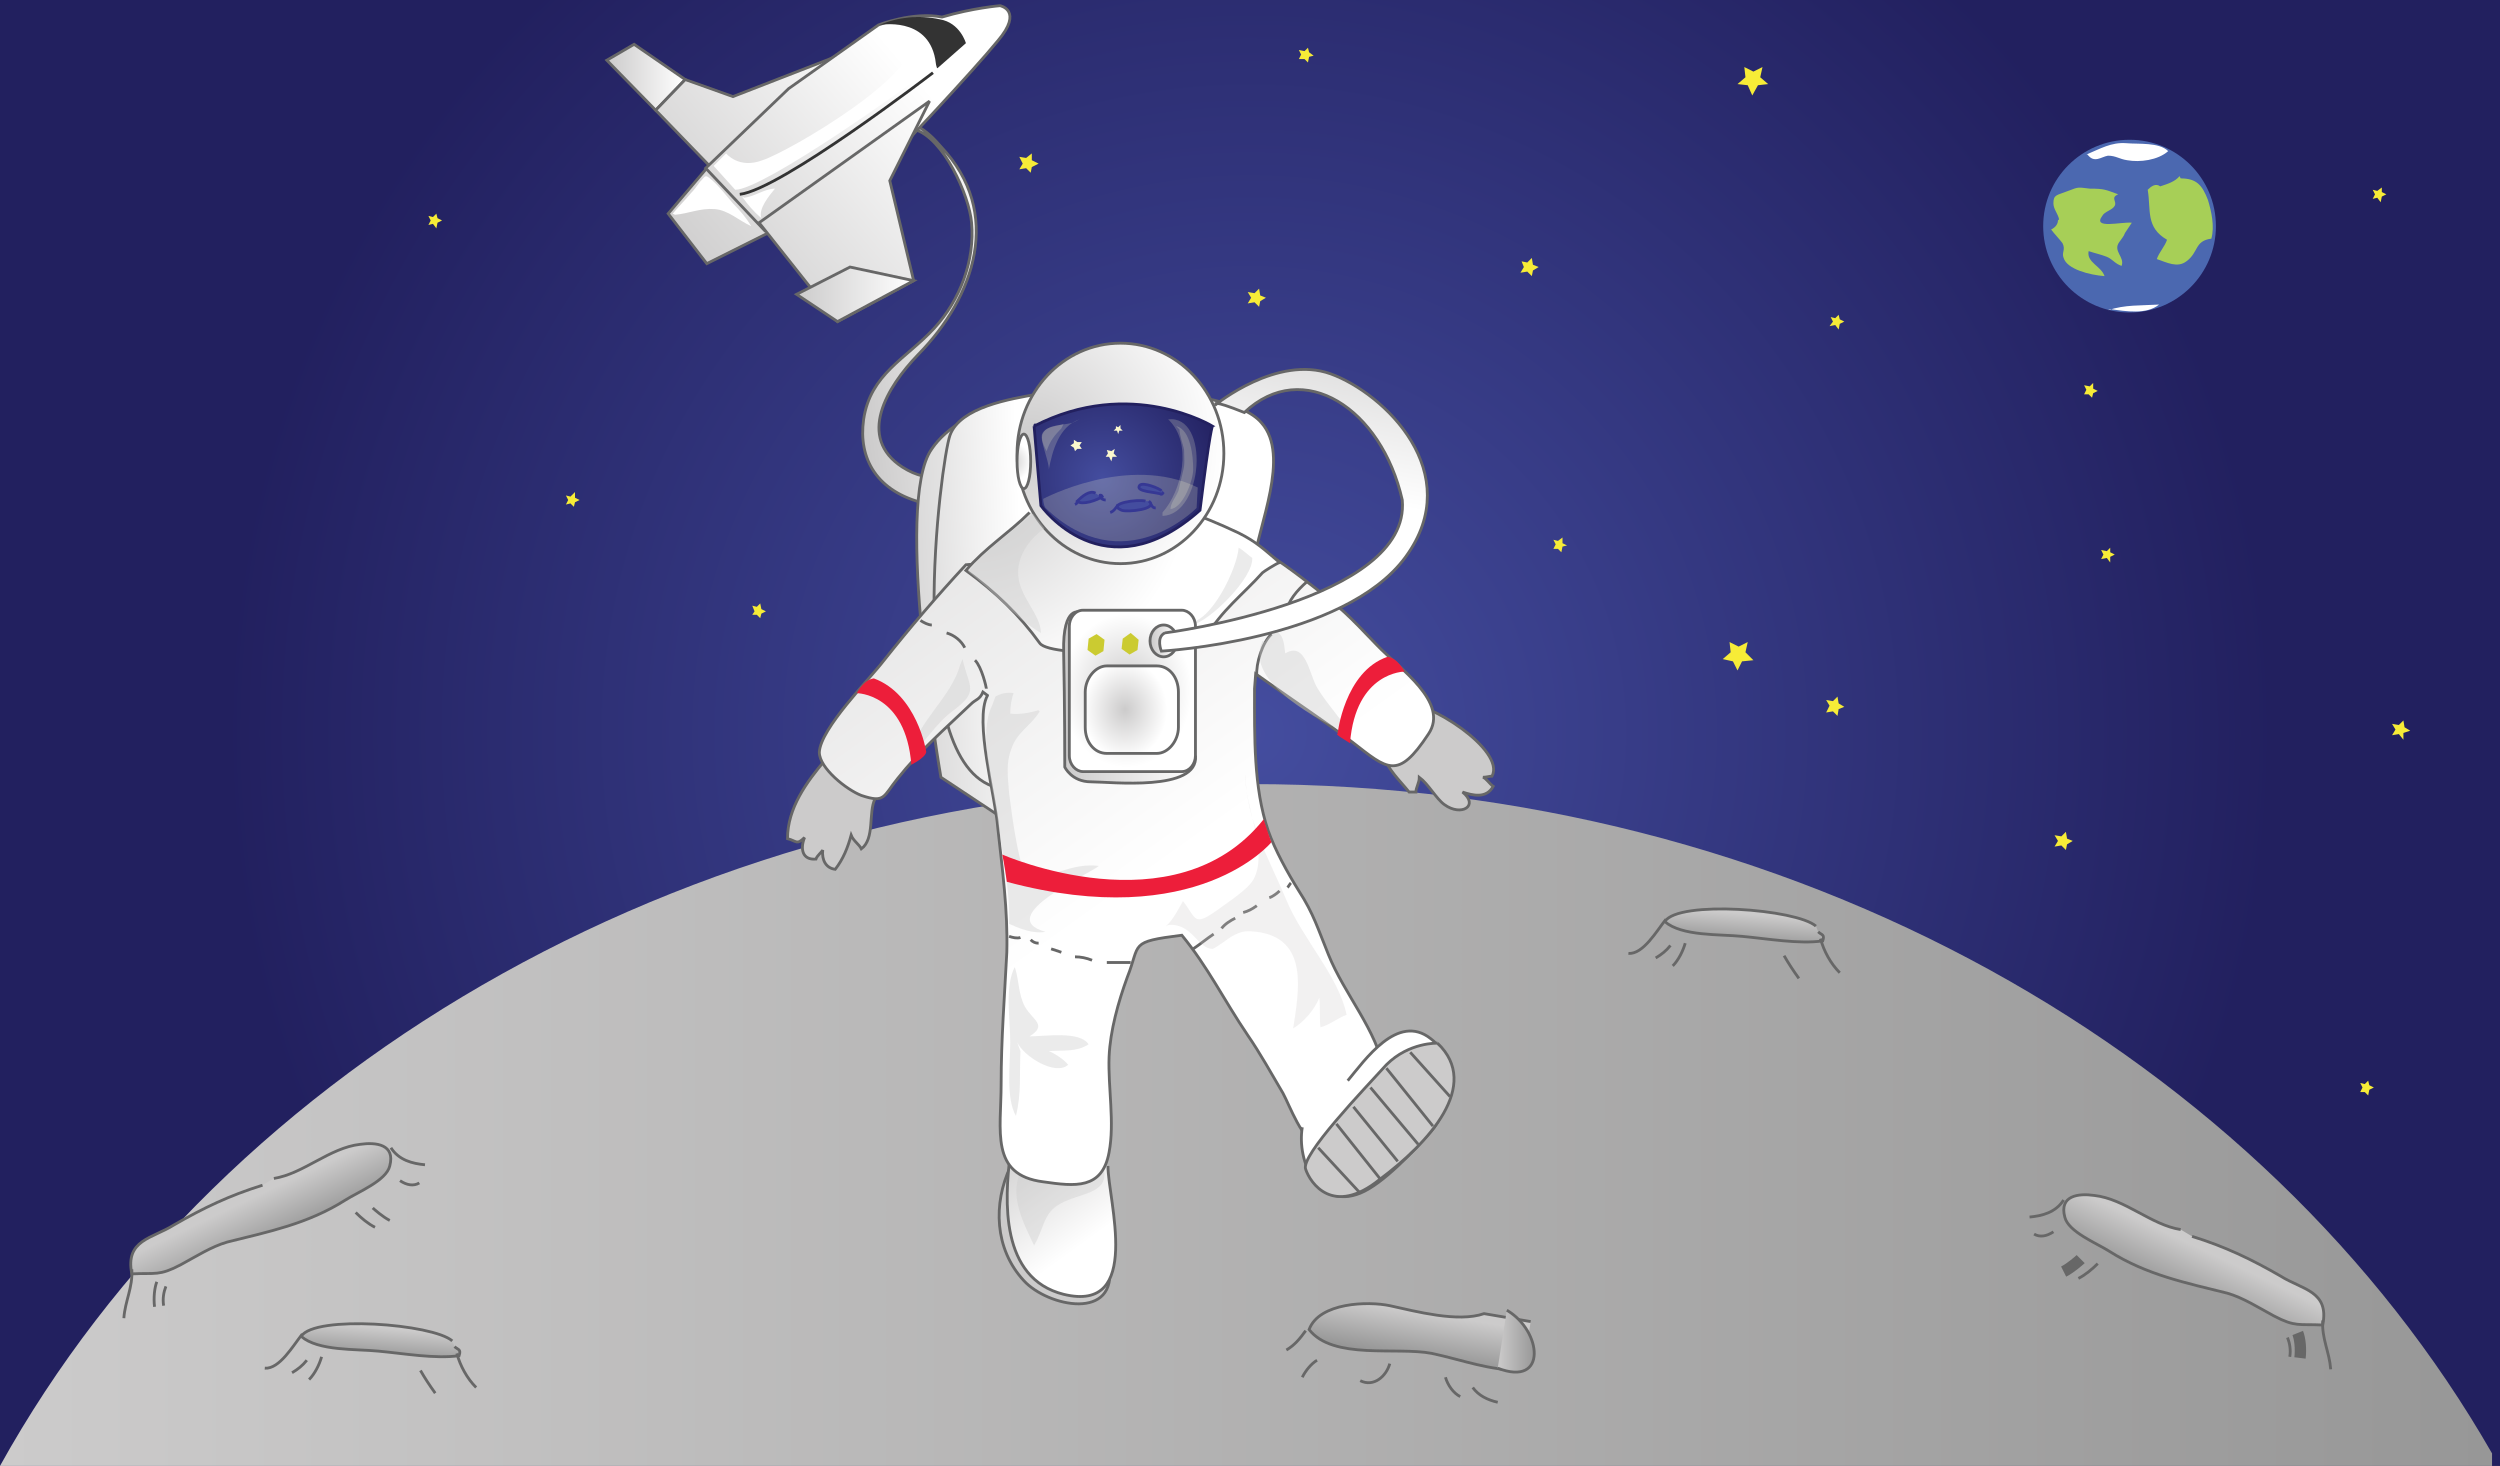 <svg xmlns="http://www.w3.org/2000/svg" version="1.0" viewBox="0 0 220 129"><rect x="0" y="0" width="220" height="129" fill="#808080" stroke="none"/><switch><g><radialGradient id="a" cx="110" cy="64.5" r="90.167" gradientUnits="userSpaceOnUse"><stop offset="0" stop-color="#444d9f"/><stop offset="1" stop-color="#22205f"/></radialGradient><path fill="url(#a)" d="M0 0h220v129H0z"/><linearGradient id="b" x2="219.268" y1="98.977" y2="98.977" gradientUnits="userSpaceOnUse"><stop offset="0" stop-color="#cccbcb"/><stop offset="1" stop-color="#979797"/></linearGradient><path fill="url(#b)" d="M219.3 129v-1.1C199.3 93 157.9 69 110 69 61.5 69 19.7 93.5 0 129h219.3z"/><linearGradient id="c" x1="226.74" x2="241.46" y1="228.45" y2="228.45" gradientTransform="rotate(-7.432 -1381.38 1297.856)" gradientUnits="userSpaceOnUse"><stop offset="0" stop-color="#cccbcb"/><stop offset="1" stop-color="#fff"/></linearGradient><path fill="url(#c)" stroke="#676767" stroke-width=".25" d="M89.6 41c-2.1.7-1.1.6-3.5.7-2.4.1-4.2 1-6.7-.6-4-2.6-1.4-7 1.4-9.9 5-5.1 7.5-12.5 2-18.3-.6-.7-1.3-1.4-2.1-1.8-.1.1-.2.2-.2.3 2.5.7 4.8 5.8 5 8.2.3 3.3-1 6.8-3.3 9.3-2.5 2.7-5.6 4-6.2 8-.5 3.5 1.2 6.4 5.4 7.4 3.4.8 8.6 1.3 9.7-2.6"/><path fill="#CCCBCB" stroke="#676767" stroke-width=".25" d="M88.9 102.7c-1.5 3.2-1.4 7.2 1.2 10 2.1 2.3 8.3 3.6 7.5-1.4m24.1-44.9c.4 1.3 1.5 2.3 2.3 3.3h.6c0-.4.3-.8.3-1.3.8.6 1.5 1.9 2.2 2.4 1.5 1.1 3.1.1 1.6-1.1.9.3 2.1.6 2.7-.5-.3-.2-.6-.7-.9-.8.3 0 .6-.1.8-.1 1.2-2.3-5.7-6.7-7.8-6.4m-50.9 5c-1.6 1.9-3.3 4.2-3.3 6.9.8.2.8.6 1.5-.1-.4 1-.2 2 1 1.9.1-.3.5-.6.6-.8-.1.9.3 1.6 1.1 1.7.7-.9 1.1-1.9 1.4-3 .2.5.7.8.9 1.2 1.2-.9.6-3.2 1.2-4.4"/><linearGradient id="d" x1="88.618" x2="95.468" y1="99.915" y2="109.356" gradientUnits="userSpaceOnUse"><stop offset="0" stop-color="#cccbcb"/><stop offset="1" stop-color="#fff"/></linearGradient><path fill="url(#d)" stroke="#676767" stroke-width=".25" d="M88.9 101.6c-.5 4-.9 10.9 4.7 12.3 7 1.7 3.9-8.3 3.9-11.3"/><path fill="#CCCBCB" d="M96.9 102.2c1.1 2.6-1.2 2.7-2.9 3.4-2.3.9-1.9 2.1-3 4-.9-1.9-2.3-4.5-1.1-6.6 1.1-.1 2.1-.4 3.3-.4 1.2.1 2 .5 3.2 0" opacity=".39"/><linearGradient id="e" x1="76.439" x2="92.469" y1="55.508" y2="54.811" gradientUnits="userSpaceOnUse"><stop offset="0" stop-color="#cccbcb"/><stop offset="1" stop-color="#fff"/></linearGradient><path fill="url(#e)" stroke="#676767" stroke-width=".25" d="M88.5 35.9c-2.4-.1-5.3 1.8-6.5 3.6-3.4 4.7.8 28.9.8 28.9l8.6 5.7-2.9-38.2z"/><linearGradient id="f" x1="76.5" x2="90.042" y1="52.508" y2="51.919" gradientUnits="userSpaceOnUse"><stop offset="0" stop-color="#cccbcb"/><stop offset="1" stop-color="#fff"/></linearGradient><path fill="url(#f)" stroke="#676767" stroke-width=".25" d="M87.7 69.3c-8.4-2.2-4.9-28.8-4.1-31 .9-2.5 5.4-3.2 7.6-3.6 3.8-.7 7.2.2 10.9 0 2.2-.1 7.3.6 8.9 2.5 2.6 2.9-.3 9.1-.7 12.5"/><linearGradient id="g" x1="60.666" x2="102.871" y1="16.749" y2="75.984" gradientUnits="userSpaceOnUse"><stop offset="0" stop-color="#cccbcb"/><stop offset="1" stop-color="#fff"/></linearGradient><path fill="url(#g)" stroke="#676767" stroke-width=".25" d="M86.9 61.2c-1.2 2.2.7 8.9.9 11.6.4 3.7.9 7.3.8 11-.2 3.9-.5 7.7-.5 11.6 0 4.1-1 8 3.7 8.6 2.8.4 5.2.7 5.8-2.6.5-2.6-.1-5.7 0-8.4.1-2.3.8-4.8 1.6-7 1.2-3 .1-3.1 4.8-3.7 2.3 2.8 3.7 5.7 5.8 8.8 1.1 1.6 2.1 3.4 3.1 5.1.6 1.1 1.7 4.2 3.1 4.6 3.1 1 6.2-4.3 5.8-6.5-.6-3.6-3.5-6.8-4.9-10.3-.9-2.2-1.3-3.6-2.6-5.6-1-1.6-2.1-3.6-2.7-5.3-1.3-3.8-1.2-8.3-1.2-12.5l.1-1.3c3.8 2.7 6.1 4.2 8.5 6 3.1 2.4 4 3.4 6.7-.7 1.9-2.8-2.6-5.8-4.5-7.8-2.7-2.8-2.9-3.1-6.7-6 0 0-4.7-3.6-5.6-3.3-.9.2-23.9 2.2-23.9 2.2-2.5 2.7-4.9 5.5-7.2 8.4-1.3 1.7-5.6 6-5.7 8.1 0 1.4 2.4 3.3 3.7 3.8 2.1.7 1.9.1 3.2-1.5 1.9-2.4 4.2-4.4 6.4-6.5.5-.5.8-.4 1.1-1.1l.4.3z"/><radialGradient id="h" cx="5937.702" cy="-273.444" r="27.117" gradientTransform="translate(-4153.815 236.79) scale(.714)" gradientUnits="userSpaceOnUse"><stop offset="0" stop-color="#cccbcb"/><stop offset="1" stop-color="#fff"/></radialGradient><path fill="url(#h)" stroke="#676767" stroke-width=".25" d="M90.6 45.1c-1.8 1.8-3.9 3.1-5.6 5.1 2.6 1.9 4.7 3.9 6.5 6.4 1 1.4 13.8.9 14.6-.5 1.4-2.4 3.3-3.8 5-5.7.1-.1 1.2-.8 1.5-.9-1.3-1.1-2-1.8-3.6-2.6-1.7-.8-3.3-1.5-5.1-2"/><radialGradient id="i" cx="5944.698" cy="-277.072" r="24.076" gradientTransform="translate(-4153.815 236.79) scale(.714)" gradientUnits="userSpaceOnUse"><stop offset="0" stop-color="#cccbcb"/><stop offset="1" stop-color="#fff"/></radialGradient><ellipse cx="98.6" cy="39.9" fill="url(#i)" stroke="#676767" stroke-width=".25" rx="9.1" ry="9.7"/><radialGradient id="j" cx="5953.51" cy="-272.664" r="15.968" gradientTransform="translate(-4153.815 236.79) scale(.714)" gradientUnits="userSpaceOnUse"><stop offset="0" stop-color="#444d9f"/><stop offset="1" stop-color="#22205f"/></radialGradient><path fill="url(#j)" stroke="#22205F" stroke-width=".25" d="M91 37.5l.6 7s5.6 7.9 14 .4c.9-7.3 1.1-7.4 1.1-7.4s-7.2-4.4-15.7 0z"/><path fill="#FFF" stroke="#676767" stroke-width=".25" d="M118.6 95.1c1.5-1.8 4.4-6 7.3-3.7 2.5 1.9 1.8 6.2 0 8.2-1.4 1.6-4.2 4.6-6.2 5.4-3.7 1.5-5.6-2.8-5.1-5.8"/><path fill="none" stroke="#676767" stroke-width=".25" d="M88.8 82.4c.3.1.7.2 1 .1m.9.2c.2.2.4.3.7.3m1.1.5l.9.3m1.2.4c.5 0 1 .1 1.5.3m1.3.2h2.1m5.5-1.2c.6-.4 1.2-.9 1.8-1.3m.7-.5c.3-.4.8-.7 1.2-.9m.7-.5c.4-.1.8-.3 1.2-.6m1.1-.7c.3-.1.7-.4.9-.6m.7-.3c.1-.1.2-.3.3-.4M86.8 60.6c0-.1-.4-1.9-1-2.5m-.9-1.1c-.3-.6-.9-1.1-1.6-1.3m27.3 3.8c-.1-1.1.5-3 1.3-3.7m1.3-1.9c.1-1 1-2 1.8-2.7m-34 3.4c.3.2.7.4 1 .4m30.3.5c0-.3.1-.5.3-.7"/><path fill="#CCCBCB" stroke="#676767" stroke-width=".25" d="M126.5 91.8s-2.5-.1-4.5 1.9c-1.9 2.1-7.6 8-7.1 9.2.4 1.2 2.4 4.2 6.5.9 4.3-3.2 9-8.3 5.1-12z"/><path fill="#FBF8CD" d="M91.8 43.9s7.5-4 13.6-1l-.1 1.8s-6.4 6.6-13.3 0c-.2-.3-.2-.8-.2-.8zm3.2-7c-1.8.6-2.4 2.8-2.7 4.4 0-.8-.8-2.5-.6-3.1.3-.8 2-.8 2.7-1" opacity=".21"/><path fill="#FBF8CD" d="M102.3 45.1c1.7-1.9 2.7-6.1.5-8.2 3.7-.4 3.1 8.4-.5 8.5" opacity=".21"/><path fill="#FBF8CD" d="M95.2 38.9l-.2.3.2.3h-.4l-.2.2-.1-.3-.3-.2.3-.2v-.3l.3.2zm3.1 1.3h-.4l-.1.4-.2-.4h-.3l.2-.3-.1-.3.4.1.3-.2-.1.4zm.5-2.3h-.3l-.1.3-.1-.3H98l.2-.2v-.2l.2.1.2-.2v.3z"/><path fill="#CCCBCB" d="M89.5 91.7c.6 1.3 3.4 3 4.5 2-.4-.5-1.2-1-1.7-1.2 1.3-.1 2.4.1 3.5-.6-.8-1.2-3.8-.7-5.2-.7 1.6-1 .3-1.4-.4-2.6-.6-1.1-.5-2.3-.9-3.5-.9 1.7-.4 4.6-.4 6.6s-.4 4.9.5 6.5c.5-2 .3-3.7.4-5.7m-2.2-31.2c.5-.3 1.1-.4 1.6-.3-.2.5-.3 1.2-.3 1.8.9.1 1.8-.1 2.5-.3 0 .1.1.1.1.1-.8 1.3-2 1.8-2.5 3.3-.5 1.3-.3 2.5-.2 3.9.3 2.3.7 5.4 1.5 7.6 2.1-.1 4-1.5 6.4-1.2-.6.6-9.4 4.5-4.7 5.8-1.1.2-2.3-.3-3.2-.7.1-3.2-.7-6.7-1.1-9.8-.4-2.6-1.6-7-.4-9.4" opacity=".39"/><path fill="#CCCBCB" d="M102.6 81.5c.6-.5 1.1-1.5 1.5-2.2 1.2 1.5.9 2.3 3 .8.8-.6 2.7-1.8 3.2-2.7 1.4-2.5-.9-6.7-.7-9.3 0 4 2.1 7.5 3.6 11.1 1.4 3.4 4.6 6.7 5.3 10.1-.8.3-1.5.9-2.3 1.1-.1-.8 0-1.7-.1-2.6-.4 1-1.3 2.1-2.3 2.7.5-3.3 1.4-7.9-3.2-8.5-.9-.1-1.3-.1-2.2.4-.2.1-1.5 1.1-1.7 1.1-1.3 0-1.8-2.3-3.9-2.1" opacity=".25"/><path fill="#CCCBCB" d="M111.3 56.5c.2-.4.7-.8 1.1-.9.6.4.6 1.2.7 1.9 1.8-1.1 2.1 1.8 2.8 3 .9 1.5 2.1 2.7 3 4.2-2.6-1.2-9.5-4.6-7.8-8.3M84.7 58c.6 2.6 1.5 2.8-.9 4.6-1.5 1.1-2.3 2.7-3.7 3.8.7-3 3.6-5 4.4-7.9m7.4-12c-1.4 1-2.4 2.5-2.3 4.1.1 1.9 2 3.5 2 5.1-2.4-1.4-4.2-3.7-6.4-5.4 1.7-2.1 3.8-3.4 5.7-5.1m13.6 9.6c2.1.1 4.4-4.9 4.5-6.6.4.2.9.7 1.2.9.1 1.8-3.8 5.6-5.3 5.9" opacity=".39"/><linearGradient id="k" x1="115.496" x2="117.042" y1="103.082" y2="103.015" gradientUnits="userSpaceOnUse"><stop offset="0" stop-color="#cccbcb"/><stop offset="1" stop-color="#fff"/></linearGradient><path fill="url(#k)" stroke="#676767" stroke-width=".25" d="M116 101l3.7 4"/><linearGradient id="l" x1="117.064" x2="118.688" y1="101.472" y2="101.401" gradientUnits="userSpaceOnUse"><stop offset="0" stop-color="#cccbcb"/><stop offset="1" stop-color="#fff"/></linearGradient><path fill="url(#l)" stroke="#676767" stroke-width=".25" d="M117.6 98.9l3.9 4.9"/><linearGradient id="m" x1="118.538" x2="120.171" y1="99.916" y2="99.845" gradientUnits="userSpaceOnUse"><stop offset="0" stop-color="#cccbcb"/><stop offset="1" stop-color="#fff"/></linearGradient><path fill="url(#m)" stroke="#676767" stroke-width=".25" d="M119.1 97.4l3.9 4.8"/><linearGradient id="n" x1="119.957" x2="121.751" y1="98.355" y2="98.277" gradientUnits="userSpaceOnUse"><stop offset="0" stop-color="#cccbcb"/><stop offset="1" stop-color="#fff"/></linearGradient><path fill="url(#n)" stroke="#676767" stroke-width=".25" d="M120.6 95.7l4.2 5"/><linearGradient id="o" x1="121.464" x2="123.155" y1="96.615" y2="96.541" gradientUnits="userSpaceOnUse"><stop offset="0" stop-color="#cccbcb"/><stop offset="1" stop-color="#fff"/></linearGradient><path fill="url(#o)" stroke="#676767" stroke-width=".25" d="M122 94l4.1 5.1"/><linearGradient id="p" x1="123.575" x2="125.062" y1="94.63" y2="94.565" gradientUnits="userSpaceOnUse"><stop offset="0" stop-color="#cccbcb"/><stop offset="1" stop-color="#fff"/></linearGradient><path fill="url(#p)" stroke="#676767" stroke-width=".25" d="M124.1 92.6l3.5 3.9"/><path fill="#ED1E3A" d="M117.7 64.6s.6-5.5 4.4-6.8c.9.1 1.5 1.3 1.5 1.3s-4.3 0-4.8 6.3c-1.5-.9-1.1-.8-1.1-.8zm-36.2 1.5s-.8-5-4.6-6.4c-.9.1-1.5 1.3-1.5 1.3s4.3 0 4.8 6.3c1.5-.8 1.3-1.2 1.3-1.2z"/><linearGradient id="q" x1="93.684" x2="105.246" y1="61.36" y2="61.36" gradientUnits="userSpaceOnUse"><stop offset="0" stop-color="#cccbcb"/><stop offset="1" stop-color="#fff"/></linearGradient><path fill="url(#q)" stroke="#676767" stroke-width=".25" d="M95.1 53.9s-1.6-.8-1.5 3.5c.1 4.4.1 10.1.1 10.1s.6 1.3 2.3 1.3c1.7 0 9.5.9 9.2-2.3"/><radialGradient id="r" cx="6164.453" cy="-58.088" r="8.288" gradientTransform="matrix(.692 0 0 .814 -4166.66 108.072)" gradientUnits="userSpaceOnUse"><stop offset="0" stop-color="#cccbcb"/><stop offset="1" stop-color="#fff"/></radialGradient><path fill="url(#r)" stroke="#676767" stroke-width=".25" d="M105.2 66.5c0 .7-.5 1.4-1.2 1.4h-8.7c-.6 0-1.2-.6-1.2-1.4V55.1c0-.7.5-1.4 1.2-1.4h8.7c.6 0 1.2.6 1.2 1.4v11.4z"/><path fill="#CBCB31" d="M97.2 56.3l-.1 1-.7.4-.7-.5.1-1 .7-.4zm3 0l-.1.9-.7.4-.7-.5.1-.9.7-.5z"/><radialGradient id="s" cx="6164.239" cy="-56.045" r="5.352" gradientTransform="matrix(.692 0 0 .814 -4166.66 108.072)" gradientUnits="userSpaceOnUse"><stop offset="0" stop-color="#cccbcb"/><stop offset="1" stop-color="#fff"/></radialGradient><path fill="url(#s)" stroke="#676767" stroke-width=".25" d="M103.7 64c0 1.2-.9 2.3-1.9 2.3h-4.4c-1.1 0-1.9-1-1.9-2.3v-3.1c0-1.2.9-2.3 1.9-2.3h4.4c1.1 0 1.9 1 1.9 2.3V64z"/><linearGradient id="t" x1="101.264" x2="103.578" y1="56.417" y2="56.417" gradientUnits="userSpaceOnUse"><stop offset="0" stop-color="#cccbcb"/><stop offset="1" stop-color="#fff"/></linearGradient><ellipse cx="102.4" cy="56.4" fill="url(#t)" stroke="#676767" stroke-width=".25" rx="1.2" ry="1.4"/><path fill="#ED1E3A" d="M88.2 75.2s15.2 6.7 23-3.1c.7 2.2.7 2 .7 2s-6.5 8-23.3 3.5c-.2-1.5-.4-2.4-.4-2.4z"/><radialGradient id="u" cx="5942.235" cy="-274.74" r="2.468" gradientTransform="translate(-4153.815 236.79) scale(.714)" gradientUnits="userSpaceOnUse"><stop offset="0" stop-color="#cccbcb"/><stop offset="1" stop-color="#fff"/></radialGradient><ellipse cx="90.1" cy="40.6" fill="url(#u)" stroke="#676767" stroke-width=".25" rx=".6" ry="2.4"/><path fill="#444D9F" stroke="#363894" stroke-width=".25" d="M96.4 43.4c-.5-.3-1.2.3-1.6.7.4.4 1.8-.1 2.2-.4-.1-.2-.2-.1-.3-.1m4.1.5c-.6-.2-3.5.2-2.1.8.5.2 3.3-.1 2.4-.8m1.1-.9c-.1-.2-1.6-.8-1.9-.5-.5.6 1.6.6 1.9.8.1 0 .1-.1.2-.2"/><path fill="none" stroke="#363894" stroke-width=".25" d="M94.8 44c.1.1 0 .3-.2.4m2.2-.7c.1.2.3.3.5.3m.4 1.1c.3-.1.5-.4.7-.7m2.9 0c.1.2.2.3.4.3"/><path fill="#FBF8CD" d="M93.4 37.7c-.6.6-1 1.1-1.3 2-.2-.4-.6-1.1-.3-1.6.4-.7 1.3-.6 1.8-.8m9.9.2c1.3.3 1.5 2.7 1.5 3.8 0 1-.9 3.4-2 3.5 0-.5.5-1.1.7-1.6.1-.5.3-1.2.4-1.7.2-.7.1-1.2.1-1.9-.1-.6-.4-1.2-.4-1.8" opacity=".21"/><linearGradient id="v" x1="118.685" x2="115.221" y1="24.739" y2="43.153" gradientUnits="userSpaceOnUse"><stop offset="0" stop-color="#cccbcb"/><stop offset="1" stop-color="#fff"/></linearGradient><path fill="url(#v)" stroke="#676767" stroke-width=".25" d="M102.5 55.7s21.7-2.8 20.9-11.7c-1.8-8-8.7-12.6-13.9-7.7-3-1.2-2.5-.7-2.5-.7s5.4-4.4 10.1-2.7c4.7 1.7 12 8.7 6.6 16.1-5.4 7.4-21.5 8.3-21.5 8.3s-.5-1.2.3-1.6z"/><linearGradient id="w" x1="53.409" x2="60.281" y1="6.781" y2="6.781" gradientUnits="userSpaceOnUse"><stop offset="0" stop-color="#cccbcb"/><stop offset="1" stop-color="#fff"/></linearGradient><path fill="url(#w)" stroke="#676767" stroke-width=".25" d="M60.3 7l-4.5-3.1-2.4 1.4 4.3 4.4z"/><linearGradient id="x" x1="54.345" x2="75.102" y1="18.049" y2=".257" gradientUnits="userSpaceOnUse"><stop offset="0" stop-color="#cccbcb"/><stop offset="1" stop-color="#fff"/></linearGradient><path fill="url(#x)" stroke="#676767" stroke-width=".25" d="M75.3 4.3L64.5 8.5 60.3 7l-2.6 2.7 6 6.2z"/><linearGradient id="y" x1="58.724" x2="79.477" y1="23.152" y2="5.364" gradientUnits="userSpaceOnUse"><stop offset="0" stop-color="#cccbcb"/><stop offset="1" stop-color="#fff"/></linearGradient><path fill="url(#y)" stroke="#676767" stroke-width=".25" d="M62.2 14.8l-3.4 4 3.4 4.4 6.6-3.3z"/><linearGradient id="z" x1="59.074" x2="79.832" y1="23.566" y2="5.774" gradientUnits="userSpaceOnUse"><stop offset="0" stop-color="#cccbcb"/><stop offset="1" stop-color="#fff"/></linearGradient><path fill="url(#z)" stroke="#676767" stroke-width=".25" d="M69.4 7.8l7.9-5.6s3-1.2 5.6-.7c2.7-.8 5.1-1 5.1-1s2.1.4-.2 3.1c-2.2 2.7-9 9.9-9 9.9l-11.5 6.8-5.2-5.5 7.3-7z"/><linearGradient id="A" x1="64.518" x2="85.274" y1="29.915" y2="12.124" gradientUnits="userSpaceOnUse"><stop offset="0" stop-color="#cccbcb"/><stop offset="1" stop-color="#fff"/></linearGradient><path fill="url(#A)" stroke="#676767" stroke-width=".25" d="M81.8 8.9l-3.5 7 2.1 8.8-6.7 3.6-6.9-8.7z"/><path fill="#333" d="M77.4 2.2s4.2-.8 4.9 3c.1.9.2.8.2.8L85 3.8s-.5-1.8-2.3-2.1c-1.8-.4-3.7-.2-5.3.5z"/><path fill="none" stroke="#333" stroke-width=".25" d="M82.1 6.4s-13.4 10.3-17 10.7"/><linearGradient id="B" x1="70.059" x2="80.354" y1="25.884" y2="25.884" gradientUnits="userSpaceOnUse"><stop offset="0" stop-color="#cccbcb"/><stop offset="1" stop-color="#fff"/></linearGradient><path fill="url(#B)" stroke="#676767" stroke-width=".25" d="M80.4 24.7l-5.6-1.2-4.7 2.4 3.6 2.4z"/><path fill="#FFF" d="M80.2 3s2.2 1.8 1.7 3c-1.5 1.3-14.7 10.7-17.2 10.7l-1.9-2.1 1.1-1.1s1.1 1.4 3.2.6c2.2-.7 14.7-7.9 13.1-11.1zM65.3 17.3c.5.7 1 1.3 1.7 1.9-.3-.8.7-2 1.2-2.6-.9 0-1.8.7-2.7.8m-6.3 1.4c.5-.6 1.1-1.2 1.6-1.8.3-.3.5-.6.8-1 .5-.5.4-.7 1-.2.7.6 1.3 1.4 1.9 2.1.6.6 1.2 1.3 1.6 2-1.1-.5-2-1.4-3.2-1.5-1.3-.1-2.3.4-3.5.5"/><linearGradient id="C" x1="22.311" x2="24.265" y1="105.356" y2="109.479" gradientUnits="userSpaceOnUse"><stop offset="0" stop-color="#cccbcb"/><stop offset="1" stop-color="#979797"/></linearGradient><path fill="url(#C)" stroke="#676767" stroke-width=".25" d="M23.1 104.3c-2.9.9-5.2 2-7.8 3.5-1.9 1.2-4.3 1.3-3.7 4.3 2.1-.1 2.4.2 4.3-.8 1.3-.7 2.7-1.6 4.1-2 3.6-.9 7.1-1.6 10.4-3.7 1.1-.7 3.6-1.7 3.9-3 .5-1.9-1.2-2.1-2.6-1.9-2.7.3-5 2.6-7.6 3"/><path fill="none" stroke="#676767" stroke-width=".25" d="M11.6 111.7c.1 1.6-.6 2.8-.7 4.3m23.5-15c.7 1.1 1.9 1.4 3 1.5"/><linearGradient id="D" x1="125.093" x2="124.437" y1="115.47" y2="119.404" gradientUnits="userSpaceOnUse"><stop offset="0" stop-color="#cccbcb"/><stop offset="1" stop-color="#979797"/></linearGradient><path fill="url(#D)" stroke="#676767" stroke-width=".25" d="M134 120.6c-3 0-5.2-.9-8-1.5-3.1-.6-8.7.6-10.8-2.1.9-2.4 5.2-2.5 7.1-2.1 2.3.5 6 1.5 8.3.7l4.1.7"/><path fill="none" stroke="#676767" stroke-width=".25" d="M114.9 117.1c-.5.7-1 1.3-1.7 1.7m-99.4-6c-.2.5-.3 1.4-.2 2.2m1-1.8c-.2.5-.3 1.1-.2 1.7m16.9-8.2c.5.5 1.1 1 1.7 1.3m-.2-1.7c.1.1.9.8 1.5 1.1m.9-3.5c.6.4 1.2.5 1.7.2m82.8 17.4c1.2.6 2.3-.4 2.6-1.5m-7.7 1.2c.3-.6.8-1.2 1.3-1.5m11.3 1.5c.2.7.7 1.4 1.3 1.7m1.1-.8c.5.7 1.3 1.1 2.2 1.3"/><linearGradient id="E" x1="33.614" x2="33.398" y1="116.864" y2="119.468" gradientUnits="userSpaceOnUse"><stop offset="0" stop-color="#cccbcb"/><stop offset="1" stop-color="#979797"/></linearGradient><path fill="url(#E)" stroke="#676767" stroke-width=".25" d="M39.8 118c-1.7-1.5-12.1-2.3-13.3-.4 1.5 1.3 4.8 1.1 6.8 1.3 2.2.2 5 .7 7.1.4.2-.6-.1-.5-.4-.8"/><path fill="none" stroke="#676767" stroke-width=".25" d="M23.3 120.4c1.3.1 2.5-2 3.3-3m13.6 1.7c.3 1.1.9 2.2 1.7 3m-16.2-1.3c.5-.3.9-.6 1.3-1.1m.2 1.7c.5-.5.9-1.3 1.1-2m8.7 1.2c.4.7.8 1.3 1.3 2"/><linearGradient id="F" x1="131.796" x2="135.069" y1="117.981" y2="117.981" gradientUnits="userSpaceOnUse"><stop offset="0" stop-color="#cccbcb"/><stop offset="1" stop-color="#979797"/></linearGradient><path fill="url(#F)" stroke="#676767" stroke-width=".25" d="M132.6 115.3c3.1 1.8 3.6 6.8-.8 5.1"/><linearGradient id="G" x1="6391.748" x2="6393.701" y1="109.872" y2="113.996" gradientTransform="matrix(-1 0 0 1 6585.395 0)" gradientUnits="userSpaceOnUse"><stop offset="0" stop-color="#cccbcb"/><stop offset="1" stop-color="#979797"/></linearGradient><path fill="url(#G)" stroke="#676767" stroke-width=".25" d="M192.9 108.8c2.9.9 5.2 2 7.8 3.5 1.9 1.2 4.3 1.3 3.7 4.3-2.1-.1-2.4.2-4.3-.8-1.3-.7-2.7-1.6-4.1-2-3.6-.9-7.1-1.6-10.4-3.7-1.1-.7-3.6-1.7-3.9-3-.5-1.9 1.2-2.1 2.6-1.9 2.7.3 5 2.6 7.6 3"/><path fill="none" stroke="#676767" stroke-width=".25" d="M204.4 116.2c-.1 1.6.6 2.8.7 4.3m-23.5-14.9c-.7 1.1-1.9 1.4-3 1.5"/><path fill="none" stroke="#676767" d="M202.2 117.3c.2.5.3 1.4.2 2.2"/><path fill="none" stroke="#676767" stroke-width=".25" d="M201.3 117.7c.2.5.3 1.1.2 1.7m-16.9-8.2c-.5.5-1.1 1-1.7 1.3"/><path fill="none" stroke="#676767" d="M183.1 110.8c-.1.1-.9.8-1.5 1.1"/><path fill="none" stroke="#676767" stroke-width=".25" d="M180.7 108.4c-.6.4-1.2.5-1.7.2"/><linearGradient id="H" x1="153.609" x2="153.392" y1="80.405" y2="83.009" gradientUnits="userSpaceOnUse"><stop offset="0" stop-color="#cccbcb"/><stop offset="1" stop-color="#979797"/></linearGradient><path fill="url(#H)" stroke="#676767" stroke-width=".25" d="M159.8 81.5c-1.7-1.5-12.1-2.3-13.3-.4 1.5 1.3 4.8 1.1 6.8 1.3 2.2.2 5 .7 7.1.4.2-.6-.1-.5-.4-.8"/><path fill="none" stroke="#676767" stroke-width=".25" d="M143.3 83.9c1.3.1 2.5-2 3.3-3m13.6 1.7c.3 1.1.9 2.2 1.7 3m-16.2-1.3c.5-.3.9-.6 1.3-1.1m.2 1.8c.5-.5.9-1.3 1.1-2m8.7 1.1c.4.7.8 1.3 1.3 2"/><circle cx="187.4" cy="19.9" r="7.6" fill="#4B68B0"/><path fill="#A7CF57" d="M181.2 19.3c-.1-.5-.5-.9-.5-1.4 0-.8.3-.7 1.3-1.1 1-.4.9-.3 1.9-.2 1.3 0 1.4.1 2.5.5-.7.3-.1.6-.3 1-.2.4-.9.5-1.1.9-.9 1.2 1.7.5 2.6.6l-.6.9c-.1.3-.3.5-.5.8-.6.8.5 1.3.2 2.1-.6-.2-.8-.6-1.3-.8-.5-.2-1-.3-1.6-.5-.2 1 1.1 1.3 1.4 2.2-1.3-.1-3.3-.6-3.6-1.6-.2-.5.2-.7-.1-1.3-.3-.4-.7-.8-1-1.2.4-.2.6-.5.6-.8m10.7-3.9c-.4.5-1.1.7-1.7.9-.4-.3-.8 0-1.1.3.3 1.8-.2 3.3 1.7 4.4-.2.6-.7 1.1-.9 1.7.9.3 1.8.8 2.6.2 1.1-.8.7-1.8 2.2-2 .3-1.1 0-2.4-.3-3.4-.5-1.3-1-1.9-2.4-1.9"/><path fill="#FFF" d="M183.7 13.6c.6.8 1.2.2 1.8.1.7 0 1 .3 1.7.4 1.1.2 2.7 0 3.6-.8-.8-.8-2.6-.6-3.7-.7-1.3-.1-2.3.5-3.5 1m1.9 13.7c1.5-.5 2.9-.4 4.5-.5-1.1.9-2.9.6-4.3.4"/><path fill="#F7EC37" d="M153.8 56.5l-.2.9.7.7-1 .1-.4.8-.4-.8-.9-.2.7-.6-.1-.9.8.4zm8.5 5.7l-.5.2-.1.6-.4-.4-.6.1.3-.6-.3-.5.6.1.4-.4.1.6zm22.3-27.8l-.4.2-.1.4-.3-.3h-.4l.2-.4-.2-.4.5.1.3-.3v.5zm1.5 14.4l-.4.2v.5l-.3-.4-.5.1.2-.4-.2-.4.5.1.3-.3v.4zM182.4 74l-.5.3-.1.5-.4-.4-.6.1.3-.5-.3-.5.6.1.4-.4.1.6zm29.7-9.7l-.6.2v.6l-.4-.5-.6.1.3-.5-.3-.5.6.1.4-.4.1.6zM210 17.1l-.4.2-.1.5-.3-.4-.4.1.2-.4-.2-.4.4.1.4-.3v.4zm-47.7 11.2l-.4.2-.1.5-.3-.4-.5.1.3-.4-.2-.4.4.1.3-.3.1.4zm46.6 67.4l-.4.2-.1.5-.3-.3h-.4l.2-.4-.2-.4.4.1.3-.3.1.4zM155.1 5.9l-.2.9.7.6-.9.1-.5.9-.4-.9-.9-.1.7-.6-.1-.9.8.4zm-63.7 8.5l-.6.3-.1.5-.4-.4-.6.1.3-.5-.3-.6.6.1.5-.4v.6zM51 44l-.4.2-.1.4-.3-.3-.4.1.2-.4-.2-.4.4.1.4-.4v.5zm64.6-39.1l-.4.1-.1.5-.3-.3h-.5l.2-.4-.2-.4.5.1.3-.3.1.4zm-4.2 21.3l-.5.3-.1.5-.4-.4-.6.1.3-.5-.3-.5.6.1.4-.4.1.6zm24-2.7l-.5.3-.1.5-.4-.4-.6.1.3-.5-.2-.5.5.1.4-.4.1.6zm-68 30.3l-.4.2-.1.4-.3-.3h-.4l.2-.3-.2-.5.4.1.3-.3.1.5zM38.9 19.4l-.4.2-.1.5-.3-.4-.4.1.2-.4-.2-.4.4.1.3-.3.1.4zm99 28.6l-.4.1-.1.5-.3-.3h-.4l.2-.4-.2-.4.4.1.4-.3v.5z"/></g></switch></svg>
